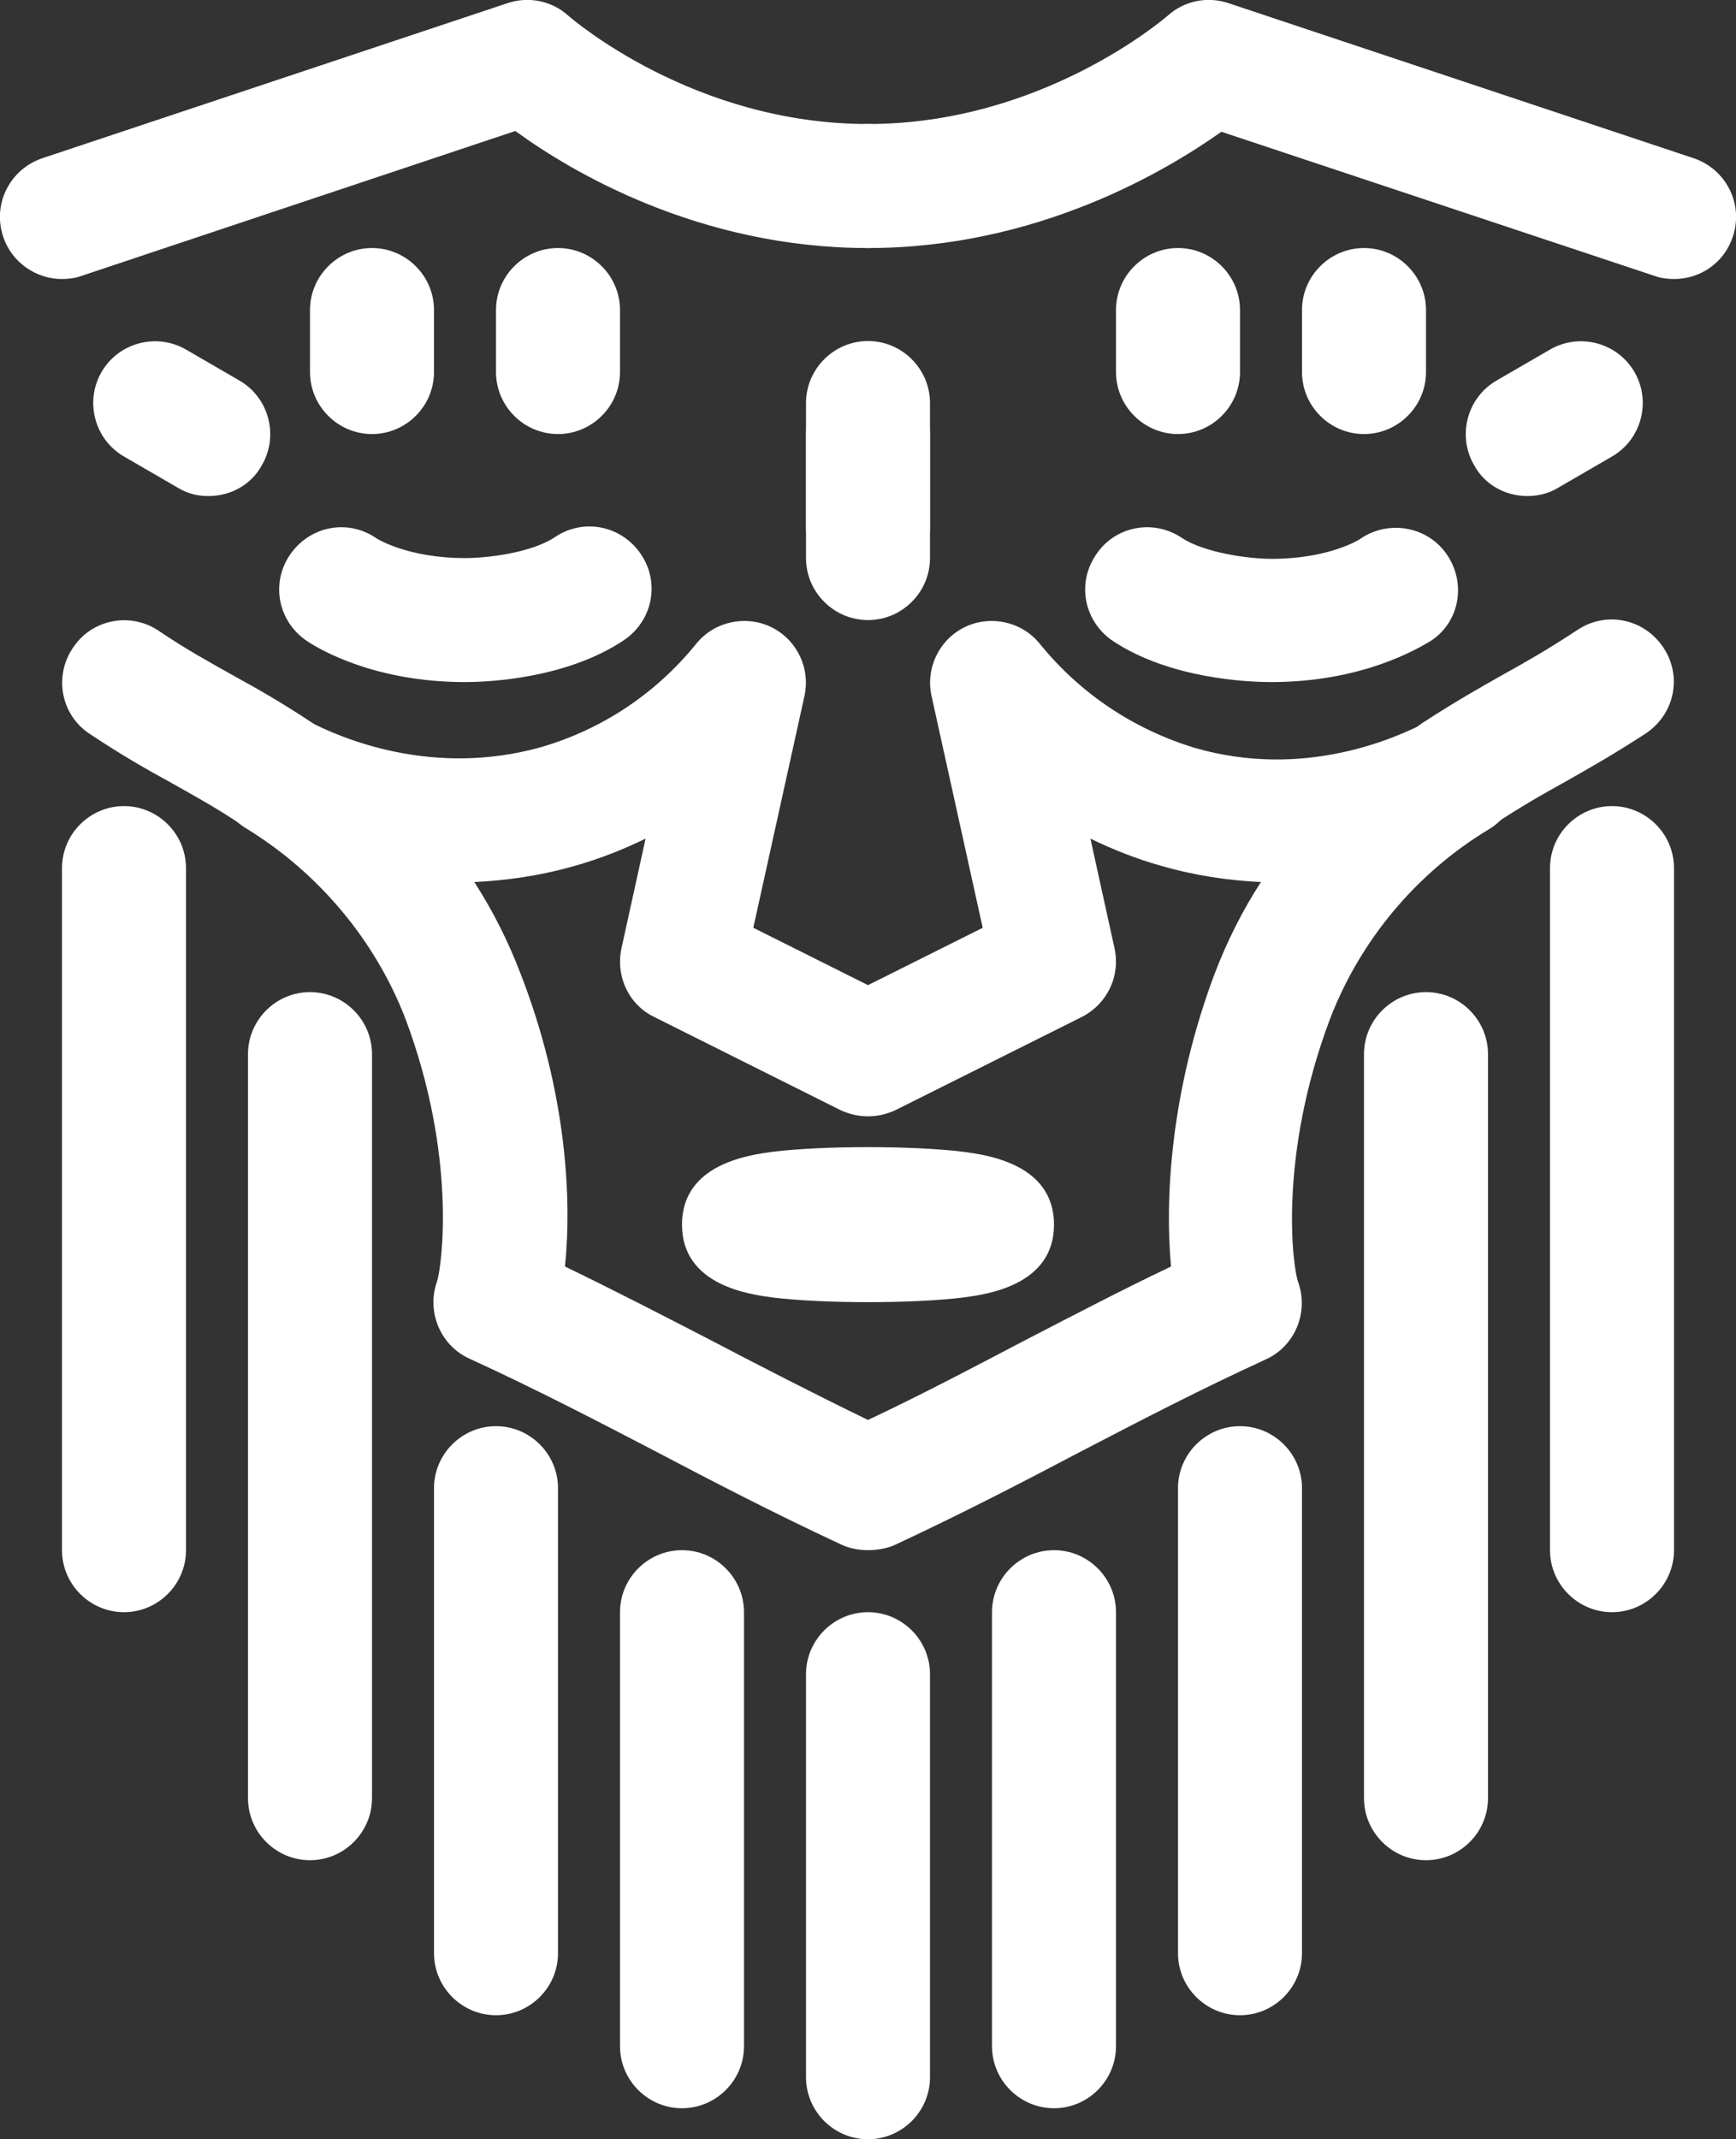 <svg version="1.1" id="Logos" xmlns="http://www.w3.org/2000/svg" x="0" y="0" viewBox="0 0 224 276" style="enable-background:new 0 0 224 276" xml:space="preserve"><rect x="0" y="0" width="224" height="276" fill="#333333" stroke="none"/><style>.st0{fill:#fff}</style><g id="Tête"><path class="st0" d="M60 88c-11.5 0-18.6-4.1-20.4-5.3-3.7-2.5-4.7-7.4-2.2-11.1 2.5-3.7 7.4-4.7 11.1-2.2.1.1 4.1 2.6 11.5 2.6 3 0 8.6-.7 11.6-2.7 3.7-2.5 8.6-1.5 11.1 2.2s1.5 8.6-2.2 11.1C73 87.6 62.9 88 60 88zM112 76c-4.4 0-8-3.6-8-8V56c0-4.4 3.6-8 8-8s8 3.6 8 8v12c0 4.4-3.6 8-8 8zM164 88c-2.9 0-13-.4-20.4-5.3-3.7-2.5-4.7-7.4-2.2-11.1 2.4-3.7 7.4-4.7 11.1-2.2 2.9 1.9 8.5 2.7 11.6 2.7 7.4 0 11.4-2.5 11.6-2.7 3.7-2.4 8.7-1.4 11.1 2.3s1.5 8.6-2.2 11c-2 1.2-9.1 5.3-20.6 5.3zM72 56c-4.4 0-8-3.6-8-8v-8c0-4.4 3.6-8 8-8s8 3.6 8 8v8c0 4.4-3.6 8-8 8zM48 56c-4.4 0-8-3.6-8-8v-8c0-4.4 3.6-8 8-8s8 3.6 8 8v8c0 4.4-3.6 8-8 8zM26.9 64c-1.4 0-2.7-.3-4-1.1l-6.9-4c-3.8-2.2-5.1-7.1-2.9-10.9 2.2-3.8 7.1-5.1 10.9-2.9l6.9 4c3.8 2.2 5.1 7.1 2.9 10.9-1.4 2.6-4.1 4-6.9 4zM152 56c-4.4 0-8-3.6-8-8v-8c0-4.4 3.6-8 8-8s8 3.6 8 8v8c0 4.4-3.6 8-8 8zM176 56c-4.4 0-8-3.6-8-8v-8c0-4.4 3.6-8 8-8s8 3.6 8 8v8c0 4.4-3.6 8-8 8zM197.1 64c-2.8 0-5.5-1.4-6.9-4-2.2-3.8-.9-8.7 2.9-10.9l6.9-4c3.8-2.2 8.7-.9 10.9 2.9 2.2 3.8.9 8.7-2.9 10.9l-6.9 4c-1.3.8-2.7 1.1-4 1.1z"/><path class="st0" d="M8 36c-3.3 0-6.5-2.1-7.6-5.5-1.4-4.2.9-8.7 5.1-10.1l60-20c2.7-.9 5.7-.3 7.8 1.6.7.6 16.3 14 38.7 14 4.4 0 8 3.6 8 8s-3.6 8-8 8c-21.8 0-38.4-9.9-45.5-15.1l-56 18.7c-.8.3-1.7.4-2.5.4z"/><path class="st0" d="M216 36c-.8 0-1.7-.1-2.5-.4L157.6 17c-7.2 5.1-23.8 15-45.6 15-4.4 0-8-3.6-8-8s3.6-8 8-8c22.4 0 38.1-13.5 38.7-14 2.1-1.9 5.1-2.5 7.8-1.6l60 20c4.2 1.4 6.5 5.9 5.1 10.1-1.1 3.4-4.2 5.5-7.6 5.5zM112 80c-4.4 0-8-3.6-8-8V52c0-4.4 3.6-8 8-8s8 3.6 8 8v20c0 4.4-3.6 8-8 8zM36 108c-1.5 0-3.1-.4-4.4-1.3-3.7-2.5-6.5-4-9.5-5.7-3.1-1.7-6.3-3.5-10.5-6.3-3.7-2.4-4.7-7.4-2.2-11.1 2.4-3.7 7.4-4.7 11.1-2.2 3.7 2.5 6.5 4 9.5 5.7 3.1 1.7 6.3 3.5 10.5 6.3 3.7 2.4 4.7 7.4 2.2 11.1-1.6 2.2-4.1 3.5-6.7 3.5z"/><path class="st0" d="M112 200c-1.1 0-2.3-.2-3.4-.7-8.8-4.1-16.7-8.2-24.3-12.2-7.5-3.9-15.2-7.9-23.7-11.8-3.8-1.7-5.6-6.1-4.2-10 .6-1.9 2.6-16.1-4.1-33.9-3.9-10.1-11.2-18.8-20.5-24.5-3.7-2.2-5-7-2.8-10.8 2.1-3.8 6.9-5.2 10.7-3.1 4.4 2.3 16.1 7.3 30.1 3.4 7.9-2.3 14.8-6.9 20-13.3 2.3-2.9 6.4-3.8 9.7-2.2 3.3 1.6 5.1 5.3 4.3 8.9l-6.6 29.9 14.8 7.4 14.8-7.4-6.6-29.9c-.8-3.6 1-7.3 4.3-8.9 3.3-1.6 7.4-.7 9.7 2.2 5.2 6.4 12.1 11 20 13.4 13.9 4 25.6-1.1 30-3.4 3.8-2 8.6-.6 10.7 3.1 2.1 3.8.9 8.6-2.8 10.8-9.3 5.6-16.6 14.3-20.5 24.5-6.7 17.8-4.8 32-4.1 33.9 1.4 3.9-.4 8.3-4.2 10-8.5 3.9-16.2 7.9-23.7 11.8-7.6 4-15.5 8.1-24.3 12.2-1 .4-2.2.6-3.3.6zm-39.1-36.6c6.6 3.2 12.8 6.4 18.8 9.5 6.5 3.4 13.1 6.8 20.3 10.3 7.2-3.4 13.8-6.9 20.3-10.3 6-3.1 12.1-6.3 18.8-9.5-.8-8.6-.1-22.5 5.6-37.7 1.6-4.2 3.6-8.2 6-11.9-4.1-.2-8.4-.8-12.9-2.1-3.2-.9-6.2-2.1-9.1-3.5l3.1 14.1c.8 3.6-.9 7.2-4.2 8.9l-24 12c-2.3 1.1-4.9 1.1-7.2 0l-24-12c-3.3-1.6-5-5.3-4.2-8.9l3.1-14.1c-2.9 1.4-5.9 2.6-9.1 3.5-4.5 1.3-8.9 1.9-13 2.1 2.4 3.7 4.4 7.7 6 11.9 5.9 15.2 6.6 29 5.7 37.7z"/><path class="st0" d="M188 108c-2.6 0-5.1-1.3-6.7-3.6-2.5-3.7-1.5-8.6 2.2-11.1 4.3-2.8 7.5-4.6 10.5-6.3 2.9-1.6 5.7-3.2 9.5-5.7 3.7-2.5 8.6-1.5 11.1 2.2s1.5 8.6-2.2 11.1c-4.3 2.8-7.5 4.6-10.5 6.3-2.9 1.6-5.7 3.2-9.5 5.7-1.3 1-2.9 1.4-4.4 1.4zM208 208c-4.4 0-8-3.6-8-8v-88c0-4.4 3.6-8 8-8s8 3.6 8 8v88c0 4.4-3.6 8-8 8zM184 240c-4.4 0-8-3.6-8-8v-96c0-4.4 3.6-8 8-8s8 3.6 8 8v96c0 4.4-3.6 8-8 8zM160 260c-4.4 0-8-3.6-8-8v-60c0-4.4 3.6-8 8-8s8 3.6 8 8v60c0 4.4-3.6 8-8 8zM136 272c-4.4 0-8-3.6-8-8v-56c0-4.4 3.6-8 8-8s8 3.6 8 8v56c0 4.4-3.6 8-8 8zM112 276c-4.4 0-8-3.6-8-8v-52c0-4.4 3.6-8 8-8s8 3.6 8 8v52c0 4.4-3.6 8-8 8zM88 272c-4.4 0-8-3.6-8-8v-56c0-4.4 3.6-8 8-8s8 3.6 8 8v56c0 4.4-3.6 8-8 8zM64 260c-4.4 0-8-3.6-8-8v-60c0-4.4 3.6-8 8-8s8 3.6 8 8v60c0 4.4-3.6 8-8 8zM40 240c-4.4 0-8-3.6-8-8v-96c0-4.4 3.6-8 8-8s8 3.6 8 8v96c0 4.4-3.6 8-8 8zM16 208c-4.4 0-8-3.6-8-8v-88c0-4.4 3.6-8 8-8s8 3.6 8 8v88c0 4.4-3.6 8-8 8zM112 168c-4.6 0-9-.2-12.3-.6-2.9-.4-11.7-1.5-11.7-9.4s8.8-9 11.7-9.4c3.3-.4 7.7-.6 12.3-.6s9 .2 12.3.6c2.9.4 11.7 1.5 11.7 9.4s-8.8 9-11.7 9.4c-3.3.4-7.7.6-12.3.6zm12.5-3.1z"/></g></svg>